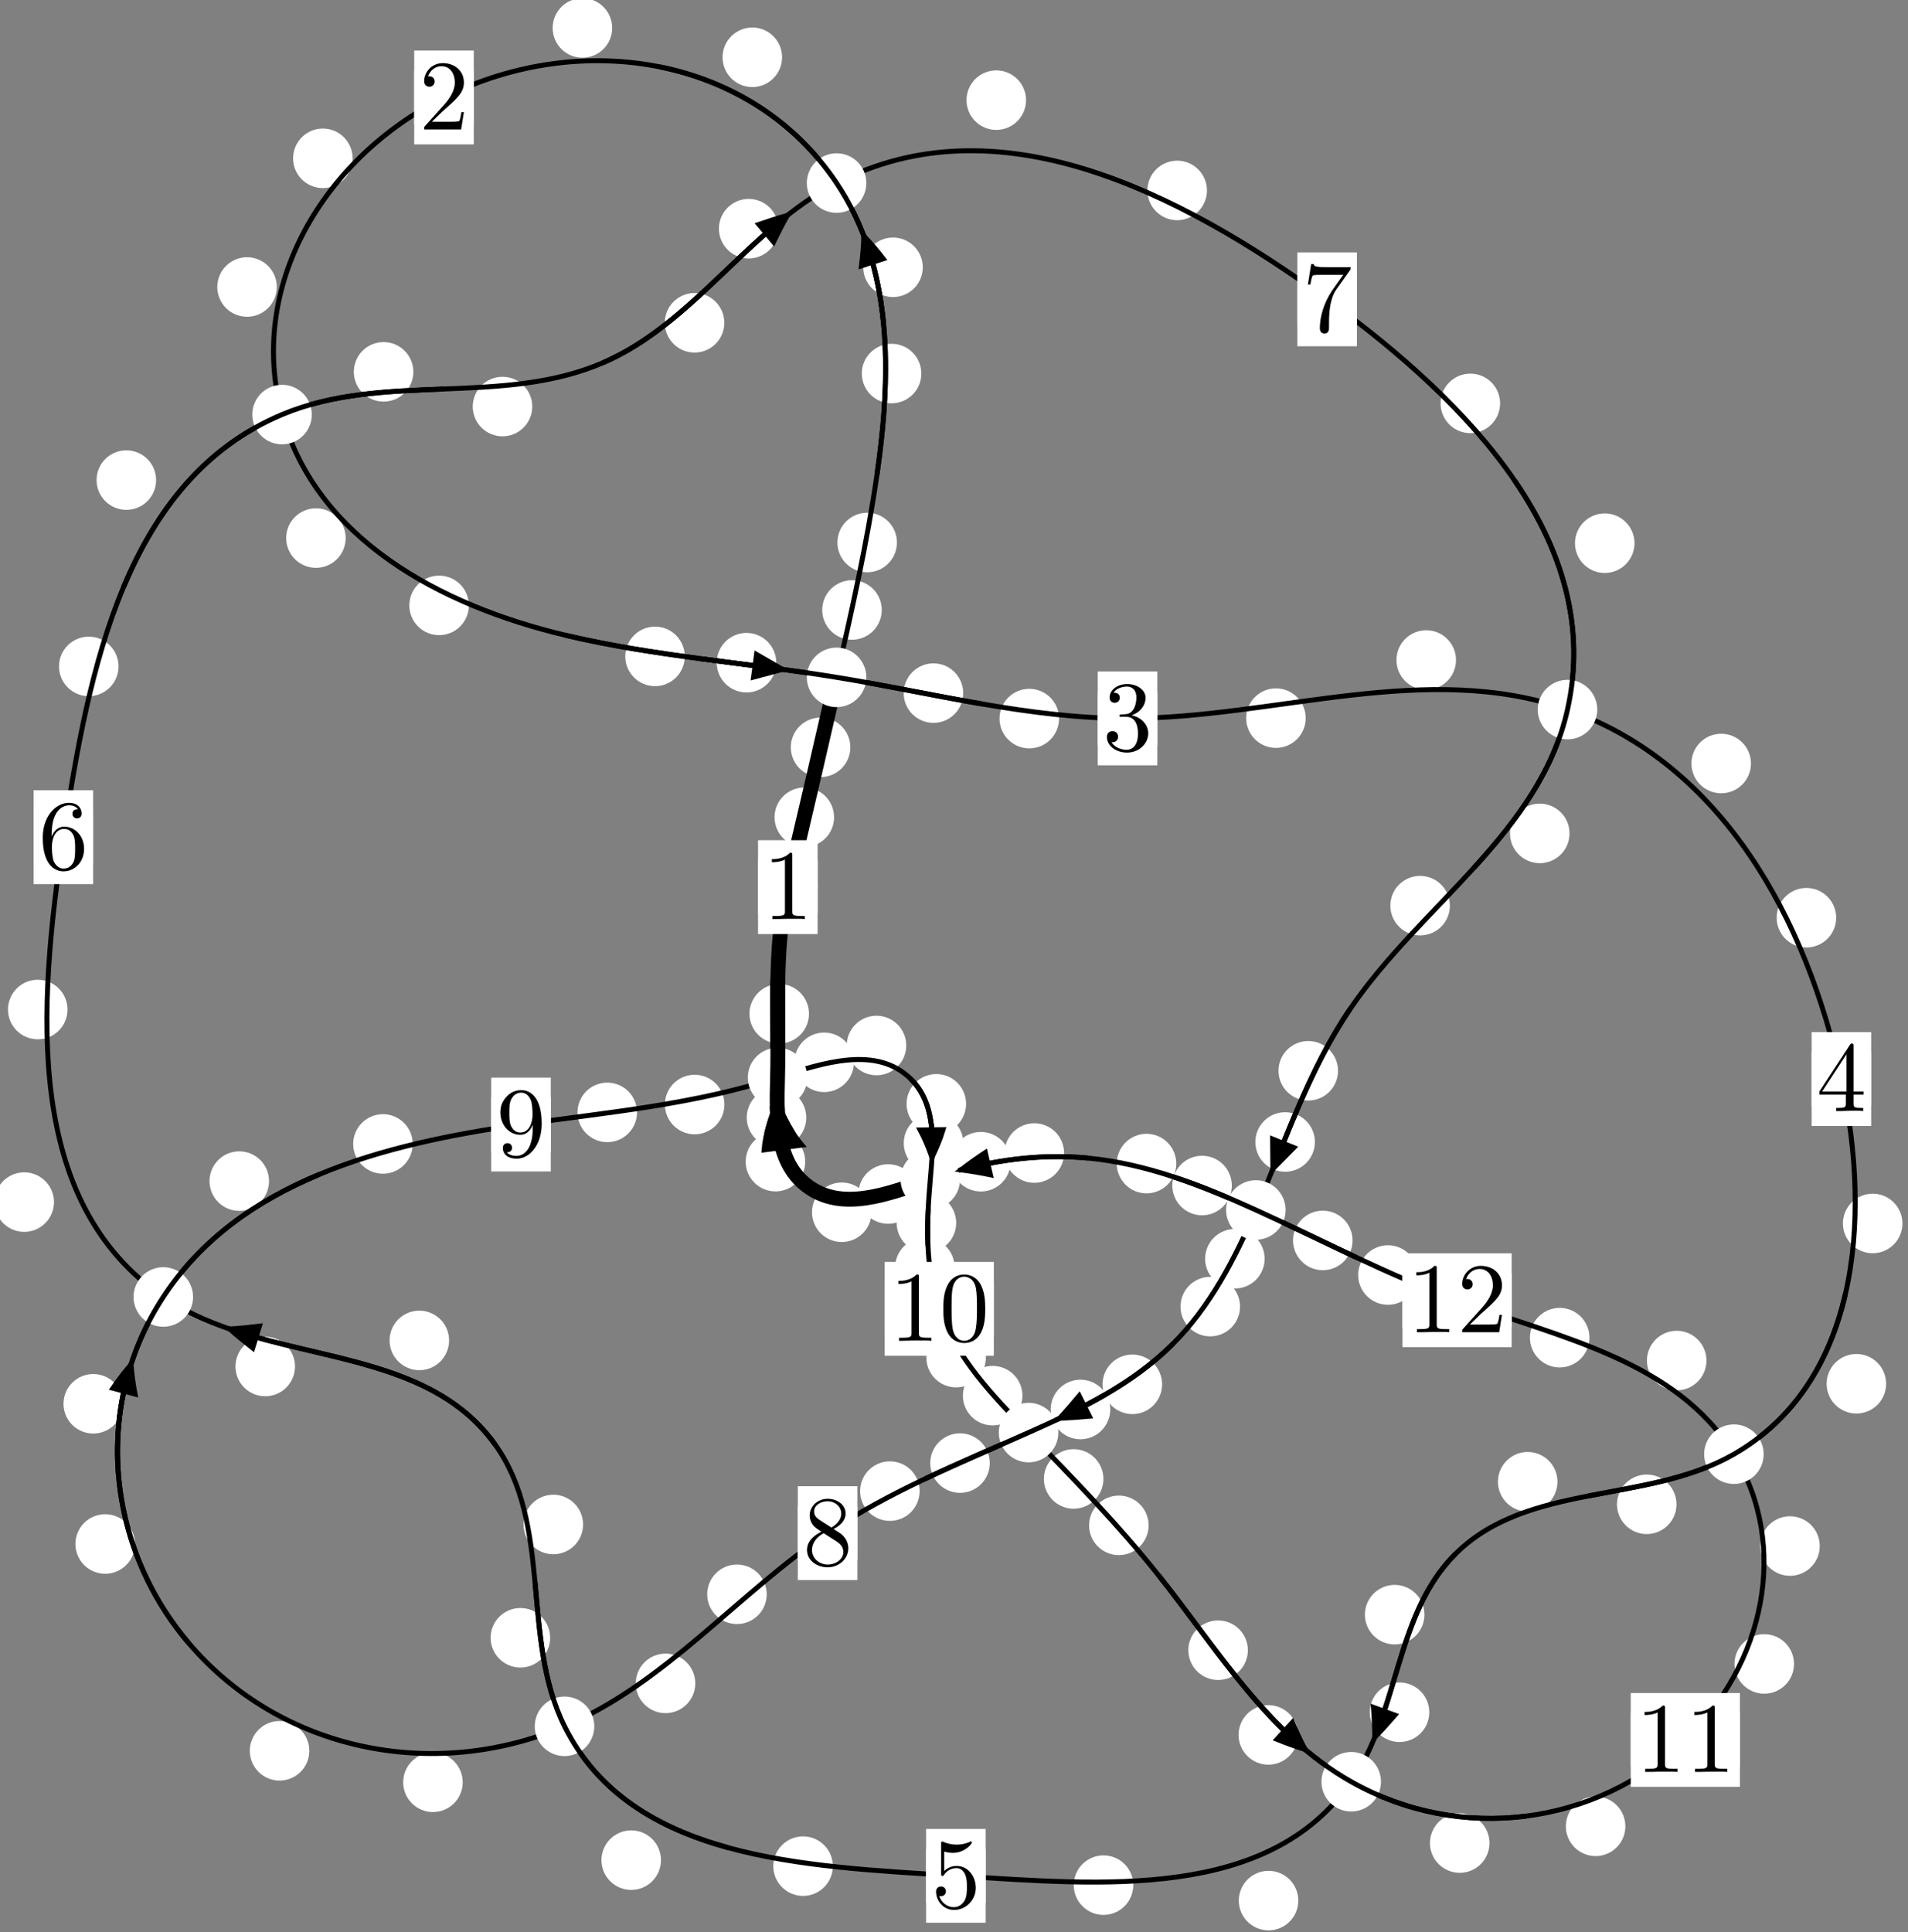 <?xml version="1.0"?>
<!-- Created by MetaPost 1.999 on 2021.07.06:0011 -->
<svg version="1.1" xmlns="http://www.w3.org/2000/svg" xmlns:xlink="http://www.w3.org/1999/xlink" width="191.58" height="193.974" viewBox="0 0 191.58 193.974">
<rect x="0" y="0" width="191.58" height="193.974" fill="#808080" stroke="none"/>
<!-- Original BoundingBox: -84.556885 -125.792709 107.022873 68.180939 -->
  <defs>
    <g transform="scale(0.01,0.01)" id="GLYPHcmr10_48">
      <path style="fill-rule: evenodd;" d="M460 -320C460 -400,455 -480,420 -554C374 -650,292 -666,250 -666C190 -666,117 -640,76 -547C44 -478,39 -400,39 -320C39 -245,43 -155,84 -79C127 2,200 22,249 22C303 22,379 1,423 -94C455 -163,460 -241,460 -320M249 -0C210 -0,151 -25,133 -121C122 -181,122 -273,122 -332C122 -396,122 -462,130 -516C149 -635,224 -644,249 -644C282 -644,348 -626,367 -527C377 -471,377 -395,377 -332C377 -257,377 -189,366 -125C351 -30,294 -0,249 -0"></path>
    </g>
    <g transform="scale(0.01,0.01)" id="GLYPHcmr10_49">
      <path style="fill-rule: evenodd;" d="M294 -640C294 -664,294 -666,271 -666C209 -602,121 -602,89 -602L89 -571C109 -571,168 -571,220 -597L220 -79C220 -43,217 -31,127 -31L95 -31L95 -0L257 -0L130 -3L217 -3L257 -3L297 -3L384 -3L419 -0L419 -31L387 -31C297 -31,294 -42,294 -79"></path>
    </g>
    <g transform="scale(0.01,0.01)" id="GLYPHcmr10_50">
      <path style="fill-rule: evenodd;" d="M127 -77L233 -180C389 -318,449 -372,449 -472C449 -586,359 -666,237 -666C124 -666,50 -574,50 -485C50 -429,100 -429,103 -429C120 -429,155 -441,155 -482C155 -508,137 -534,102 -534C94 -534,92 -534,89 -533C112 -598,166 -635,224 -635C315 -635,358 -554,358 -472C358 -392,308 -313,253 -251L61 -37C50 -26,50 -24,50 -0L421 -0L449 -174L424 -174C419 -144,412 -100,402 -85C395 -77,329 -77,307 -77"></path>
    </g>
    <g transform="scale(0.01,0.01)" id="GLYPHcmr10_51">
      <path style="fill-rule: evenodd;" d="M290 -352C372 -379,430 -449,430 -528C430 -610,342 -666,246 -666C145 -666,69 -606,69 -530C69 -497,91 -478,120 -478C151 -478,171 -500,171 -529C171 -579,124 -579,109 -579C140 -628,206 -641,242 -641C283 -641,338 -619,338 -529C338 -517,336 -459,310 -415C280 -367,246 -364,221 -363C213 -362,189 -360,182 -360C174 -359,167 -358,167 -348C167 -337,174 -337,191 -337L235 -337C317 -337,354 -269,354 -171C354 -35,285 -6,241 -6C198 -6,123 -23,88 -82C123 -77,154 -99,154 -137C154 -173,127 -193,98 -193C74 -193,42 -179,42 -135C42 -44,135 22,244 22C366 22,457 -69,457 -171C457 -253,394 -331,290 -352"></path>
    </g>
    <g transform="scale(0.01,0.01)" id="GLYPHcmr10_52">
      <path style="fill-rule: evenodd;" d="M294 -165L294 -78C294 -42,292 -31,218 -31L197 -31L197 -0L332 -0L238 -3L290 -3L332 -3L374 -3L427 -3L468 -0L468 -31L447 -31C373 -31,371 -42,371 -78L371 -165L471 -165L471 -196L371 -196L371 -651C371 -671,371 -677,355 -677C346 -677,343 -677,335 -665L28 -196L28 -165M300 -196L56 -196L300 -569"></path>
    </g>
    <g transform="scale(0.01,0.01)" id="GLYPHcmr10_53">
      <path style="fill-rule: evenodd;" d="M449 -201C449 -320,367 -420,259 -420C211 -420,168 -404,132 -369L132 -564C152 -558,185 -551,217 -551C340 -551,410 -642,410 -655C410 -661,407 -666,400 -666C399 -666,397 -666,392 -663C372 -654,323 -634,256 -634C216 -634,170 -641,123 -662C115 -665,113 -665,111 -665C101 -665,101 -657,101 -641L101 -345C101 -327,101 -319,115 -319C122 -319,124 -322,128 -328C139 -344,176 -398,257 -398C309 -398,334 -352,342 -334C358 -297,360 -258,360 -208C360 -173,360 -113,336 -71C312 -32,275 -6,229 -6C156 -6,99 -59,82 -118C85 -117,88 -116,99 -116C132 -116,149 -141,149 -165C149 -189,132 -214,99 -214C85 -214,50 -207,50 -161C50 -75,119 22,231 22C347 22,449 -74,449 -201"></path>
    </g>
    <g transform="scale(0.01,0.01)" id="GLYPHcmr10_54">
      <path style="fill-rule: evenodd;" d="M132 -328L132 -352C132 -605,256 -641,307 -641C331 -641,373 -635,395 -601C380 -601,340 -601,340 -556C340 -525,364 -510,386 -510C402 -510,432 -519,432 -558C432 -618,388 -666,305 -666C177 -666,42 -537,42 -316C42 -49,158 22,251 22C362 22,457 -72,457 -204C457 -331,368 -427,257 -427C189 -427,152 -376,132 -328M251 -6C188 -6,158 -66,152 -81C134 -128,134 -208,134 -226C134 -304,166 -404,256 -404C272 -404,318 -404,349 -342C367 -305,367 -254,367 -205C367 -157,367 -107,350 -71C320 -11,274 -6,251 -6"></path>
    </g>
    <g transform="scale(0.01,0.01)" id="GLYPHcmr10_55">
      <path style="fill-rule: evenodd;" d="M476 -609C485 -621,485 -623,485 -644L242 -644C120 -644,118 -657,114 -676L89 -676L56 -470L81 -470C84 -486,93 -549,106 -561C113 -567,191 -567,204 -567L411 -567C400 -551,321 -442,299 -409C209 -274,176 -135,176 -33C176 -23,176 22,222 22C268 22,268 -23,268 -33L268 -84C268 -139,271 -194,279 -248C283 -271,297 -357,341 -419"></path>
    </g>
    <g transform="scale(0.01,0.01)" id="GLYPHcmr10_56">
      <path style="fill-rule: evenodd;" d="M163 -457C117 -487,113 -521,113 -538C113 -599,178 -641,249 -641C322 -641,386 -589,386 -517C386 -460,347 -412,287 -377M309 -362C381 -399,430 -451,430 -517C430 -609,341 -666,250 -666C150 -666,69 -592,69 -499C69 -481,71 -436,113 -389C124 -377,161 -352,186 -335C128 -306,42 -250,42 -151C42 -45,144 22,249 22C362 22,457 -61,457 -168C457 -204,446 -249,408 -291C389 -312,373 -322,309 -362M209 -320L332 -242C360 -223,407 -193,407 -132C407 -58,332 -6,250 -6C164 -6,92 -68,92 -151C92 -209,124 -273,209 -320"></path>
    </g>
    <g transform="scale(0.01,0.01)" id="GLYPHcmr10_57">
      <path style="fill-rule: evenodd;" d="M367 -318L367 -286C367 -52,263 -6,205 -6C188 -6,134 -8,107 -42C151 -42,159 -71,159 -88C159 -119,135 -134,113 -134C97 -134,67 -125,67 -86C67 -19,121 22,206 22C335 22,457 -114,457 -329C457 -598,342 -666,253 -666C198 -666,149 -648,106 -603C65 -558,42 -516,42 -441C42 -316,130 -218,242 -218C303 -218,344 -260,367 -318M243 -241C227 -241,181 -241,150 -304C132 -341,132 -391,132 -440C132 -494,132 -541,153 -578C180 -628,218 -641,253 -641C299 -641,332 -607,349 -562C361 -530,365 -467,365 -421C365 -338,331 -241,243 -241"></path>
    </g>
  </defs>
  <path d="M83.749 82.045C83.749 81.253,83.435 80.492,82.874 79.932C82.314 79.372,81.553 79.057,80.761 79.057C79.968 79.057,79.208 79.372,78.647 79.932C78.087 80.492,77.772 81.253,77.772 82.045C77.772 82.838,78.087 83.598,78.647 84.159C79.208 84.719,79.968 85.034,80.761 85.034C81.553 85.034,82.314 84.719,82.874 84.159C83.435 83.598,83.749 82.838,83.749 82.045Z" style="fill: rgb(100%,100%,100%);stroke: none;"></path>
  <path d="M82.093 89.059C82.093 88.267,81.778 87.507,81.218 86.946C80.657 86.386,79.897 86.071,79.104 86.071C78.312 86.071,77.552 86.386,76.991 86.946C76.431 87.507,76.116 88.267,76.116 89.059C76.116 89.852,76.431 90.612,76.991 91.173C77.552 91.733,78.312 92.048,79.104 92.048C79.897 92.048,80.657 91.733,81.218 91.173C81.778 90.612,82.093 89.852,82.093 89.059Z" style="fill: rgb(100%,100%,100%);stroke: none;"></path>
  <path d="M88.536 61.237C88.536 60.444,88.221 59.684,87.661 59.123C87.1 58.563,86.34 58.248,85.547 58.248C84.755 58.248,83.995 58.563,83.434 59.123C82.874 59.684,82.559 60.444,82.559 61.237C82.559 62.029,82.874 62.789,83.434 63.35C83.995 63.91,84.755 64.225,85.547 64.225C86.34 64.225,87.1 63.91,87.661 63.35C88.221 62.789,88.536 62.029,88.536 61.237Z" style="fill: rgb(100%,100%,100%);stroke: none;"></path>
  <path d="M85.381 75.025C85.381 74.233,85.066 73.473,84.506 72.912C83.945 72.352,83.185 72.037,82.393 72.037C81.6 72.037,80.84 72.352,80.279 72.912C79.719 73.473,79.404 74.233,79.404 75.025C79.404 75.818,79.719 76.578,80.279 77.139C80.84 77.699,81.6 78.014,82.393 78.014C83.185 78.014,83.945 77.699,84.506 77.139C85.066 76.578,85.381 75.818,85.381 75.025Z" style="fill: rgb(100%,100%,100%);stroke: none;"></path>
  <path d="M92.51 37.502C92.51 36.709,92.195 35.949,91.634 35.388C91.074 34.828,90.314 34.513,89.521 34.513C88.728 34.513,87.968 34.828,87.408 35.388C86.847 35.949,86.532 36.709,86.532 37.502C86.532 38.294,86.847 39.054,87.408 39.615C87.968 40.175,88.728 40.49,89.521 40.49C90.314 40.49,91.074 40.175,91.634 39.615C92.195 39.054,92.51 38.294,92.51 37.502Z" style="fill: rgb(100%,100%,100%);stroke: none;"></path>
  <path d="M90.062 54.462C90.062 53.67,89.747 52.909,89.187 52.349C88.626 51.788,87.866 51.473,87.073 51.473C86.281 51.473,85.52 51.788,84.96 52.349C84.4 52.909,84.085 53.67,84.085 54.462C84.085 55.255,84.4 56.015,84.96 56.576C85.52 57.136,86.281 57.451,87.073 57.451C87.866 57.451,88.626 57.136,89.187 56.576C89.747 56.015,90.062 55.255,90.062 54.462Z" style="fill: rgb(100%,100%,100%);stroke: none;"></path>
  <path d="M78.528 5.752C78.528 4.959,78.213 4.199,77.653 3.639C77.092 3.078,76.332 2.763,75.54 2.763C74.747 2.763,73.987 3.078,73.426 3.639C72.866 4.199,72.551 4.959,72.551 5.752C72.551 6.545,72.866 7.305,73.426 7.865C73.987 8.426,74.747 8.741,75.54 8.741C76.332 8.741,77.092 8.426,77.653 7.865C78.213 7.305,78.528 6.545,78.528 5.752Z" style="fill: rgb(100%,100%,100%);stroke: none;"></path>
  <path d="M92.656 26.835C92.656 26.042,92.341 25.282,91.781 24.721C91.22 24.161,90.46 23.846,89.668 23.846C88.875 23.846,88.115 24.161,87.554 24.721C86.994 25.282,86.679 26.042,86.679 26.835C86.679 27.627,86.994 28.387,87.554 28.948C88.115 29.508,88.875 29.823,89.668 29.823C90.46 29.823,91.22 29.508,91.781 28.948C92.341 28.387,92.656 27.627,92.656 26.835Z" style="fill: rgb(100%,100%,100%);stroke: none;"></path>
  <path d="M35.407 15.894C35.407 15.102,35.092 14.341,34.531 13.781C33.971 13.221,33.211 12.906,32.418 12.906C31.625 12.906,30.865 13.221,30.305 13.781C29.744 14.341,29.429 15.102,29.429 15.894C29.429 16.687,29.744 17.447,30.305 18.008C30.865 18.568,31.625 18.883,32.418 18.883C33.211 18.883,33.971 18.568,34.531 18.008C35.092 17.447,35.407 16.687,35.407 15.894Z" style="fill: rgb(100%,100%,100%);stroke: none;"></path>
  <path d="M61.469 2.808C61.469 2.015,61.154 1.255,60.594 0.694C60.033 0.134,59.273 -0.181,58.48 -0.181C57.688 -0.181,56.927 0.134,56.367 0.694C55.806 1.255,55.491 2.015,55.491 2.808C55.491 3.6,55.806 4.361,56.367 4.921C56.927 5.482,57.688 5.797,58.48 5.797C59.273 5.797,60.033 5.482,60.594 4.921C61.154 4.361,61.469 3.6,61.469 2.808Z" style="fill: rgb(100%,100%,100%);stroke: none;"></path>
  <path d="M34.71 54.018C34.71 53.225,34.395 52.465,33.835 51.905C33.275 51.344,32.514 51.029,31.722 51.029C30.929 51.029,30.169 51.344,29.608 51.905C29.048 52.465,28.733 53.225,28.733 54.018C28.733 54.811,29.048 55.571,29.608 56.131C30.169 56.692,30.929 57.007,31.722 57.007C32.514 57.007,33.275 56.692,33.835 56.131C34.395 55.571,34.71 54.811,34.71 54.018Z" style="fill: rgb(100%,100%,100%);stroke: none;"></path>
  <path d="M27.795 28.812C27.795 28.02,27.48 27.26,26.919 26.699C26.359 26.139,25.599 25.824,24.806 25.824C24.013 25.824,23.253 26.139,22.693 26.699C22.132 27.26,21.817 28.02,21.817 28.812C21.817 29.605,22.132 30.365,22.693 30.926C23.253 31.486,24.013 31.801,24.806 31.801C25.599 31.801,26.359 31.486,26.919 30.926C27.48 30.365,27.795 29.605,27.795 28.812Z" style="fill: rgb(100%,100%,100%);stroke: none;"></path>
  <path d="M68.759 65.897C68.759 65.104,68.444 64.344,67.884 63.783C67.323 63.223,66.563 62.908,65.77 62.908C64.978 62.908,64.218 63.223,63.657 63.783C63.097 64.344,62.782 65.104,62.782 65.897C62.782 66.689,63.097 67.449,63.657 68.01C64.218 68.57,64.978 68.885,65.77 68.885C66.563 68.885,67.323 68.57,67.884 68.01C68.444 67.449,68.759 66.689,68.759 65.897Z" style="fill: rgb(100%,100%,100%);stroke: none;"></path>
  <path d="M47.078 60.777C47.078 59.984,46.763 59.224,46.203 58.663C45.642 58.103,44.882 57.788,44.089 57.788C43.297 57.788,42.537 58.103,41.976 58.663C41.416 59.224,41.101 59.984,41.101 60.777C41.101 61.569,41.416 62.33,41.976 62.89C42.537 63.45,43.297 63.765,44.089 63.765C44.882 63.765,45.642 63.45,46.203 62.89C46.763 62.33,47.078 61.569,47.078 60.777Z" style="fill: rgb(100%,100%,100%);stroke: none;"></path>
  <path d="M96.715 69.583C96.715 68.79,96.4 68.03,95.84 67.469C95.279 66.909,94.519 66.594,93.727 66.594C92.934 66.594,92.174 66.909,91.613 67.469C91.053 68.03,90.738 68.79,90.738 69.583C90.738 70.375,91.053 71.136,91.613 71.696C92.174 72.257,92.934 72.571,93.727 72.571C94.519 72.571,95.279 72.257,95.84 71.696C96.4 71.136,96.715 70.375,96.715 69.583Z" style="fill: rgb(100%,100%,100%);stroke: none;"></path>
  <path d="M77.944 66.528C77.944 65.735,77.629 64.975,77.068 64.415C76.508 63.854,75.748 63.539,74.955 63.539C74.162 63.539,73.402 63.854,72.842 64.415C72.281 64.975,71.966 65.735,71.966 66.528C71.966 67.321,72.281 68.081,72.842 68.641C73.402 69.202,74.162 69.517,74.955 69.517C75.748 69.517,76.508 69.202,77.068 68.641C77.629 68.081,77.944 67.321,77.944 66.528Z" style="fill: rgb(100%,100%,100%);stroke: none;"></path>
  <path d="M131.103 72.095C131.103 71.302,130.788 70.542,130.228 69.982C129.667 69.421,128.907 69.106,128.114 69.106C127.322 69.106,126.561 69.421,126.001 69.982C125.44 70.542,125.126 71.302,125.126 72.095C125.126 72.888,125.44 73.648,126.001 74.208C126.561 74.769,127.322 75.084,128.114 75.084C128.907 75.084,129.667 74.769,130.228 74.208C130.788 73.648,131.103 72.888,131.103 72.095Z" style="fill: rgb(100%,100%,100%);stroke: none;"></path>
  <path d="M106.338 72.141C106.338 71.349,106.023 70.589,105.462 70.028C104.902 69.468,104.142 69.153,103.349 69.153C102.556 69.153,101.796 69.468,101.236 70.028C100.675 70.589,100.36 71.349,100.36 72.141C100.36 72.934,100.675 73.694,101.236 74.255C101.796 74.815,102.556 75.13,103.349 75.13C104.142 75.13,104.902 74.815,105.462 74.255C106.023 73.694,106.338 72.934,106.338 72.141Z" style="fill: rgb(100%,100%,100%);stroke: none;"></path>
  <path d="M175.812 76.65C175.812 75.858,175.497 75.097,174.937 74.537C174.377 73.976,173.616 73.662,172.824 73.662C172.031 73.662,171.271 73.976,170.71 74.537C170.15 75.097,169.835 75.858,169.835 76.65C169.835 77.443,170.15 78.203,170.71 78.764C171.271 79.324,172.031 79.639,172.824 79.639C173.616 79.639,174.377 79.324,174.937 78.764C175.497 78.203,175.812 77.443,175.812 76.65Z" style="fill: rgb(100%,100%,100%);stroke: none;"></path>
  <path d="M146.195 66.259C146.195 65.467,145.88 64.707,145.319 64.146C144.759 63.586,143.999 63.271,143.206 63.271C142.413 63.271,141.653 63.586,141.093 64.146C140.532 64.707,140.217 65.467,140.217 66.259C140.217 67.052,140.532 67.812,141.093 68.373C141.653 68.933,142.413 69.248,143.206 69.248C143.999 69.248,144.759 68.933,145.319 68.373C145.88 67.812,146.195 67.052,146.195 66.259Z" style="fill: rgb(100%,100%,100%);stroke: none;"></path>
  <path d="M191.023 122.825C191.023 122.033,190.708 121.273,190.147 120.712C189.587 120.152,188.827 119.837,188.034 119.837C187.241 119.837,186.481 120.152,185.921 120.712C185.36 121.273,185.045 122.033,185.045 122.825C185.045 123.618,185.36 124.378,185.921 124.939C186.481 125.499,187.241 125.814,188.034 125.814C188.827 125.814,189.587 125.499,190.147 124.939C190.708 124.378,191.023 123.618,191.023 122.825Z" style="fill: rgb(100%,100%,100%);stroke: none;"></path>
  <path d="M184.369 92.13C184.369 91.338,184.054 90.578,183.493 90.017C182.933 89.457,182.173 89.142,181.38 89.142C180.587 89.142,179.827 89.457,179.267 90.017C178.706 90.578,178.391 91.338,178.391 92.13C178.391 92.923,178.706 93.683,179.267 94.244C179.827 94.804,180.587 95.119,181.38 95.119C182.173 95.119,182.933 94.804,183.493 94.244C184.054 93.683,184.369 92.923,184.369 92.13Z" style="fill: rgb(100%,100%,100%);stroke: none;"></path>
  <path d="M168.336 151.02C168.336 150.227,168.021 149.467,167.46 148.906C166.9 148.346,166.14 148.031,165.347 148.031C164.554 148.031,163.794 148.346,163.234 148.906C162.673 149.467,162.358 150.227,162.358 151.02C162.358 151.812,162.673 152.573,163.234 153.133C163.794 153.694,164.554 154.008,165.347 154.008C166.14 154.008,166.9 153.694,167.46 153.133C168.021 152.573,168.336 151.812,168.336 151.02Z" style="fill: rgb(100%,100%,100%);stroke: none;"></path>
  <path d="M189.386 138.918C189.386 138.125,189.071 137.365,188.511 136.805C187.95 136.244,187.19 135.929,186.398 135.929C185.605 135.929,184.845 136.244,184.284 136.805C183.724 137.365,183.409 138.125,183.409 138.918C183.409 139.711,183.724 140.471,184.284 141.031C184.845 141.592,185.605 141.907,186.398 141.907C187.19 141.907,187.95 141.592,188.511 141.031C189.071 140.471,189.386 139.711,189.386 138.918Z" style="fill: rgb(100%,100%,100%);stroke: none;"></path>
  <path d="M143.026 162.098C143.026 161.305,142.711 160.545,142.15 159.984C141.59 159.424,140.829 159.109,140.037 159.109C139.244 159.109,138.484 159.424,137.923 159.984C137.363 160.545,137.048 161.305,137.048 162.098C137.048 162.89,137.363 163.65,137.923 164.211C138.484 164.771,139.244 165.086,140.037 165.086C140.829 165.086,141.59 164.771,142.15 164.211C142.711 163.65,143.026 162.89,143.026 162.098Z" style="fill: rgb(100%,100%,100%);stroke: none;"></path>
  <path d="M156.383 148.754C156.383 147.961,156.068 147.201,155.507 146.64C154.947 146.08,154.186 145.765,153.394 145.765C152.601 145.765,151.841 146.08,151.28 146.64C150.72 147.201,150.405 147.961,150.405 148.754C150.405 149.546,150.72 150.306,151.28 150.867C151.841 151.427,152.601 151.742,153.394 151.742C154.186 151.742,154.947 151.427,155.507 150.867C156.068 150.306,156.383 149.546,156.383 148.754Z" style="fill: rgb(100%,100%,100%);stroke: none;"></path>
  <path d="M130.362 190.804C130.362 190.011,130.047 189.251,129.487 188.691C128.926 188.13,128.166 187.815,127.374 187.815C126.581 187.815,125.821 188.13,125.26 188.691C124.7 189.251,124.385 190.011,124.385 190.804C124.385 191.597,124.7 192.357,125.26 192.917C125.821 193.478,126.581 193.793,127.374 193.793C128.166 193.793,128.926 193.478,129.487 192.917C130.047 192.357,130.362 191.597,130.362 190.804Z" style="fill: rgb(100%,100%,100%);stroke: none;"></path>
  <path d="M143.512 171.896C143.512 171.104,143.197 170.344,142.636 169.783C142.076 169.223,141.316 168.908,140.523 168.908C139.73 168.908,138.97 169.223,138.41 169.783C137.849 170.344,137.534 171.104,137.534 171.896C137.534 172.689,137.849 173.449,138.41 174.01C138.97 174.57,139.73 174.885,140.523 174.885C141.316 174.885,142.076 174.57,142.636 174.01C143.197 173.449,143.512 172.689,143.512 171.896Z" style="fill: rgb(100%,100%,100%);stroke: none;"></path>
  <path d="M83.624 187.344C83.624 186.551,83.309 185.791,82.748 185.23C82.188 184.67,81.428 184.355,80.635 184.355C79.842 184.355,79.082 184.67,78.522 185.23C77.961 185.791,77.646 186.551,77.646 187.344C77.646 188.136,77.961 188.897,78.522 189.457C79.082 190.018,79.842 190.333,80.635 190.333C81.428 190.333,82.188 190.018,82.748 189.457C83.309 188.897,83.624 188.136,83.624 187.344Z" style="fill: rgb(100%,100%,100%);stroke: none;"></path>
  <path d="M113.791 189.252C113.791 188.459,113.476 187.699,112.915 187.139C112.355 186.578,111.595 186.263,110.802 186.263C110.009 186.263,109.249 186.578,108.689 187.139C108.128 187.699,107.813 188.459,107.813 189.252C107.813 190.045,108.128 190.805,108.689 191.365C109.249 191.926,110.009 192.241,110.802 192.241C111.595 192.241,112.355 191.926,112.915 191.365C113.476 190.805,113.791 190.045,113.791 189.252Z" style="fill: rgb(100%,100%,100%);stroke: none;"></path>
  <path d="M55.241 164.418C55.241 163.625,54.926 162.865,54.365 162.305C53.805 161.744,53.045 161.429,52.252 161.429C51.459 161.429,50.699 161.744,50.139 162.305C49.578 162.865,49.263 163.625,49.263 164.418C49.263 165.211,49.578 165.971,50.139 166.531C50.699 167.092,51.459 167.407,52.252 167.407C53.045 167.407,53.805 167.092,54.365 166.531C54.926 165.971,55.241 165.211,55.241 164.418Z" style="fill: rgb(100%,100%,100%);stroke: none;"></path>
  <path d="M66.369 186.742C66.369 185.949,66.054 185.189,65.494 184.628C64.933 184.068,64.173 183.753,63.38 183.753C62.588 183.753,61.827 184.068,61.267 184.628C60.706 185.189,60.391 185.949,60.391 186.742C60.391 187.534,60.706 188.295,61.267 188.855C61.827 189.416,62.588 189.731,63.38 189.731C64.173 189.731,64.933 189.416,65.494 188.855C66.054 188.295,66.369 187.534,66.369 186.742Z" style="fill: rgb(100%,100%,100%);stroke: none;"></path>
  <path d="M45.093 134.565C45.093 133.773,44.778 133.013,44.218 132.452C43.657 131.892,42.897 131.577,42.104 131.577C41.312 131.577,40.552 131.892,39.991 132.452C39.431 133.013,39.116 133.773,39.116 134.565C39.116 135.358,39.431 136.118,39.991 136.679C40.552 137.239,41.312 137.554,42.104 137.554C42.897 137.554,43.657 137.239,44.218 136.679C44.778 136.118,45.093 135.358,45.093 134.565Z" style="fill: rgb(100%,100%,100%);stroke: none;"></path>
  <path d="M58.547 153.046C58.547 152.253,58.232 151.493,57.671 150.932C57.111 150.372,56.351 150.057,55.558 150.057C54.765 150.057,54.005 150.372,53.445 150.932C52.884 151.493,52.569 152.253,52.569 153.046C52.569 153.838,52.884 154.598,53.445 155.159C54.005 155.719,54.765 156.034,55.558 156.034C56.351 156.034,57.111 155.719,57.671 155.159C58.232 154.598,58.547 153.838,58.547 153.046Z" style="fill: rgb(100%,100%,100%);stroke: none;"></path>
  <path d="M5.421 120.681C5.421 119.888,5.106 119.128,4.545 118.568C3.985 118.007,3.225 117.692,2.432 117.692C1.639 117.692,0.879 118.007,0.319 118.568C-0.242 119.128,-0.557 119.888,-0.557 120.681C-0.557 121.474,-0.242 122.234,0.319 122.794C0.879 123.355,1.639 123.67,2.432 123.67C3.225 123.67,3.985 123.355,4.545 122.794C5.106 122.234,5.421 121.474,5.421 120.681Z" style="fill: rgb(100%,100%,100%);stroke: none;"></path>
  <path d="M29.62 137.184C29.62 136.391,29.305 135.631,28.745 135.071C28.184 134.51,27.424 134.195,26.631 134.195C25.839 134.195,25.079 134.51,24.518 135.071C23.958 135.631,23.643 136.391,23.643 137.184C23.643 137.977,23.958 138.737,24.518 139.297C25.079 139.858,25.839 140.173,26.631 140.173C27.424 140.173,28.184 139.858,28.745 139.297C29.305 138.737,29.62 137.977,29.62 137.184Z" style="fill: rgb(100%,100%,100%);stroke: none;"></path>
  <path d="M11.903 66.902C11.903 66.109,11.588 65.349,11.028 64.789C10.467 64.228,9.707 63.913,8.914 63.913C8.122 63.913,7.361 64.228,6.801 64.789C6.24 65.349,5.926 66.109,5.926 66.902C5.926 67.695,6.24 68.455,6.801 69.015C7.361 69.576,8.122 69.891,8.914 69.891C9.707 69.891,10.467 69.576,11.028 69.015C11.588 68.455,11.903 67.695,11.903 66.902Z" style="fill: rgb(100%,100%,100%);stroke: none;"></path>
  <path d="M6.779 101.349C6.779 100.556,6.465 99.796,5.904 99.235C5.344 98.675,4.583 98.36,3.791 98.36C2.998 98.36,2.238 98.675,1.677 99.235C1.117 99.796,0.802 100.556,0.802 101.349C0.802 102.141,1.117 102.902,1.677 103.462C2.238 104.023,2.998 104.337,3.791 104.337C4.583 104.337,5.344 104.023,5.904 103.462C6.465 102.902,6.779 102.141,6.779 101.349Z" style="fill: rgb(100%,100%,100%);stroke: none;"></path>
  <path d="M41.505 37.331C41.505 36.538,41.19 35.778,40.629 35.217C40.069 34.657,39.308 34.342,38.516 34.342C37.723 34.342,36.963 34.657,36.402 35.217C35.842 35.778,35.527 36.538,35.527 37.331C35.527 38.123,35.842 38.884,36.402 39.444C36.963 40.005,37.723 40.319,38.516 40.319C39.308 40.319,40.069 40.005,40.629 39.444C41.19 38.884,41.505 38.123,41.505 37.331Z" style="fill: rgb(100%,100%,100%);stroke: none;"></path>
  <path d="M15.674 48.196C15.674 47.404,15.359 46.644,14.799 46.083C14.238 45.523,13.478 45.208,12.685 45.208C11.893 45.208,11.132 45.523,10.572 46.083C10.012 46.644,9.697 47.404,9.697 48.196C9.697 48.989,10.012 49.749,10.572 50.31C11.132 50.87,11.893 51.185,12.685 51.185C13.478 51.185,14.238 50.87,14.799 50.31C15.359 49.749,15.674 48.989,15.674 48.196Z" style="fill: rgb(100%,100%,100%);stroke: none;"></path>
  <path d="M72.729 32.406C72.729 31.613,72.414 30.853,71.853 30.293C71.293 29.732,70.533 29.417,69.74 29.417C68.947 29.417,68.187 29.732,67.627 30.293C67.066 30.853,66.751 31.613,66.751 32.406C66.751 33.199,67.066 33.959,67.627 34.519C68.187 35.08,68.947 35.395,69.74 35.395C70.533 35.395,71.293 35.08,71.853 34.519C72.414 33.959,72.729 33.199,72.729 32.406Z" style="fill: rgb(100%,100%,100%);stroke: none;"></path>
  <path d="M53.444 40.815C53.444 40.022,53.129 39.262,52.569 38.701C52.008 38.141,51.248 37.826,50.455 37.826C49.663 37.826,48.903 38.141,48.342 38.701C47.782 39.262,47.467 40.022,47.467 40.815C47.467 41.607,47.782 42.368,48.342 42.928C48.903 43.488,49.663 43.803,50.455 43.803C51.248 43.803,52.008 43.488,52.569 42.928C53.129 42.368,53.444 41.607,53.444 40.815Z" style="fill: rgb(100%,100%,100%);stroke: none;"></path>
  <path d="M103.024 10.054C103.024 9.261,102.709 8.501,102.148 7.941C101.588 7.38,100.828 7.065,100.035 7.065C99.242 7.065,98.482 7.38,97.922 7.941C97.361 8.501,97.046 9.261,97.046 10.054C97.046 10.847,97.361 11.607,97.922 12.167C98.482 12.728,99.242 13.043,100.035 13.043C100.828 13.043,101.588 12.728,102.148 12.167C102.709 11.607,103.024 10.847,103.024 10.054Z" style="fill: rgb(100%,100%,100%);stroke: none;"></path>
  <path d="M78.164 22.958C78.164 22.165,77.849 21.405,77.288 20.845C76.728 20.284,75.968 19.969,75.175 19.969C74.382 19.969,73.622 20.284,73.062 20.845C72.501 21.405,72.186 22.165,72.186 22.958C72.186 23.751,72.501 24.511,73.062 25.071C73.622 25.632,74.382 25.947,75.175 25.947C75.968 25.947,76.728 25.632,77.288 25.071C77.849 24.511,78.164 23.751,78.164 22.958Z" style="fill: rgb(100%,100%,100%);stroke: none;"></path>
  <path d="M150.624 40.496C150.624 39.704,150.309 38.943,149.748 38.383C149.188 37.822,148.428 37.508,147.635 37.508C146.842 37.508,146.082 37.822,145.522 38.383C144.961 38.943,144.646 39.704,144.646 40.496C144.646 41.289,144.961 42.049,145.522 42.61C146.082 43.17,146.842 43.485,147.635 43.485C148.428 43.485,149.188 43.17,149.748 42.61C150.309 42.049,150.624 41.289,150.624 40.496Z" style="fill: rgb(100%,100%,100%);stroke: none;"></path>
  <path d="M121.188 19.118C121.188 18.325,120.873 17.565,120.313 17.005C119.752 16.444,118.992 16.129,118.2 16.129C117.407 16.129,116.647 16.444,116.086 17.005C115.526 17.565,115.211 18.325,115.211 19.118C115.211 19.911,115.526 20.671,116.086 21.231C116.647 21.792,117.407 22.107,118.2 22.107C118.992 22.107,119.752 21.792,120.313 21.231C120.873 20.671,121.188 19.911,121.188 19.118Z" style="fill: rgb(100%,100%,100%);stroke: none;"></path>
  <path d="M157.595 83.668C157.595 82.875,157.28 82.115,156.719 81.555C156.159 80.994,155.399 80.679,154.606 80.679C153.813 80.679,153.053 80.994,152.493 81.555C151.932 82.115,151.617 82.875,151.617 83.668C151.617 84.461,151.932 85.221,152.493 85.781C153.053 86.342,153.813 86.657,154.606 86.657C155.399 86.657,156.159 86.342,156.719 85.781C157.28 85.221,157.595 84.461,157.595 83.668Z" style="fill: rgb(100%,100%,100%);stroke: none;"></path>
  <path d="M164.119 54.532C164.119 53.739,163.804 52.979,163.243 52.419C162.683 51.858,161.923 51.543,161.13 51.543C160.337 51.543,159.577 51.858,159.017 52.419C158.456 52.979,158.141 53.739,158.141 54.532C158.141 55.325,158.456 56.085,159.017 56.645C159.577 57.206,160.337 57.521,161.13 57.521C161.923 57.521,162.683 57.206,163.243 56.645C163.804 56.085,164.119 55.325,164.119 54.532Z" style="fill: rgb(100%,100%,100%);stroke: none;"></path>
  <path d="M134.35 107.498C134.35 106.705,134.035 105.945,133.474 105.384C132.914 104.824,132.154 104.509,131.361 104.509C130.568 104.509,129.808 104.824,129.248 105.384C128.687 105.945,128.372 106.705,128.372 107.498C128.372 108.29,128.687 109.05,129.248 109.611C129.808 110.171,130.568 110.486,131.361 110.486C132.154 110.486,132.914 110.171,133.474 109.611C134.035 109.05,134.35 108.29,134.35 107.498Z" style="fill: rgb(100%,100%,100%);stroke: none;"></path>
  <path d="M145.58 90.92C145.58 90.128,145.265 89.368,144.705 88.807C144.144 88.247,143.384 87.932,142.591 87.932C141.799 87.932,141.039 88.247,140.478 88.807C139.918 89.368,139.603 90.128,139.603 90.92C139.603 91.713,139.918 92.473,140.478 93.034C141.039 93.594,141.799 93.909,142.591 93.909C143.384 93.909,144.144 93.594,144.705 93.034C145.265 92.473,145.58 91.713,145.58 90.92Z" style="fill: rgb(100%,100%,100%);stroke: none;"></path>
  <path d="M126.981 126.368C126.981 125.575,126.666 124.815,126.106 124.255C125.545 123.694,124.785 123.379,123.992 123.379C123.2 123.379,122.44 123.694,121.879 124.255C121.319 124.815,121.004 125.575,121.004 126.368C121.004 127.161,121.319 127.921,121.879 128.481C122.44 129.042,123.2 129.357,123.992 129.357C124.785 129.357,125.545 129.042,126.106 128.481C126.666 127.921,126.981 127.161,126.981 126.368Z" style="fill: rgb(100%,100%,100%);stroke: none;"></path>
  <path d="M132.026 114.646C132.026 113.854,131.711 113.093,131.15 112.533C130.59 111.972,129.83 111.658,129.037 111.658C128.244 111.658,127.484 111.972,126.924 112.533C126.363 113.093,126.048 113.854,126.048 114.646C126.048 115.439,126.363 116.199,126.924 116.76C127.484 117.32,128.244 117.635,129.037 117.635C129.83 117.635,130.59 117.32,131.15 116.76C131.711 116.199,132.026 115.439,132.026 114.646Z" style="fill: rgb(100%,100%,100%);stroke: none;"></path>
  <path d="M116.686 138.975C116.686 138.182,116.371 137.422,115.811 136.861C115.25 136.301,114.49 135.986,113.697 135.986C112.905 135.986,112.145 136.301,111.584 136.861C111.024 137.422,110.709 138.182,110.709 138.975C110.709 139.767,111.024 140.527,111.584 141.088C112.145 141.648,112.905 141.963,113.697 141.963C114.49 141.963,115.25 141.648,115.811 141.088C116.371 140.527,116.686 139.767,116.686 138.975Z" style="fill: rgb(100%,100%,100%);stroke: none;"></path>
  <path d="M124.509 131.171C124.509 130.378,124.194 129.618,123.634 129.057C123.073 128.497,122.313 128.182,121.521 128.182C120.728 128.182,119.968 128.497,119.407 129.057C118.847 129.618,118.532 130.378,118.532 131.171C118.532 131.963,118.847 132.723,119.407 133.284C119.968 133.844,120.728 134.159,121.521 134.159C122.313 134.159,123.073 133.844,123.634 133.284C124.194 132.723,124.509 131.963,124.509 131.171Z" style="fill: rgb(100%,100%,100%);stroke: none;"></path>
  <path d="M99.382 146.882C99.382 146.089,99.067 145.329,98.506 144.769C97.946 144.208,97.186 143.893,96.393 143.893C95.6 143.893,94.84 144.208,94.28 144.769C93.719 145.329,93.404 146.089,93.404 146.882C93.404 147.675,93.719 148.435,94.28 148.995C94.84 149.556,95.6 149.871,96.393 149.871C97.186 149.871,97.946 149.556,98.506 148.995C99.067 148.435,99.382 147.675,99.382 146.882Z" style="fill: rgb(100%,100%,100%);stroke: none;"></path>
  <path d="M111.477 141.498C111.477 140.706,111.162 139.945,110.601 139.385C110.041 138.824,109.281 138.509,108.488 138.509C107.695 138.509,106.935 138.824,106.375 139.385C105.814 139.945,105.499 140.706,105.499 141.498C105.499 142.291,105.814 143.051,106.375 143.612C106.935 144.172,107.695 144.487,108.488 144.487C109.281 144.487,110.041 144.172,110.601 143.612C111.162 143.051,111.477 142.291,111.477 141.498Z" style="fill: rgb(100%,100%,100%);stroke: none;"></path>
  <path d="M76.986 160.053C76.986 159.26,76.671 158.5,76.111 157.939C75.55 157.379,74.79 157.064,73.997 157.064C73.205 157.064,72.445 157.379,71.884 157.939C71.324 158.5,71.009 159.26,71.009 160.053C71.009 160.845,71.324 161.605,71.884 162.166C72.445 162.726,73.205 163.041,73.997 163.041C74.79 163.041,75.55 162.726,76.111 162.166C76.671 161.605,76.986 160.845,76.986 160.053Z" style="fill: rgb(100%,100%,100%);stroke: none;"></path>
  <path d="M92.34 149.695C92.34 148.902,92.025 148.142,91.465 147.582C90.905 147.021,90.144 146.706,89.352 146.706C88.559 146.706,87.799 147.021,87.238 147.582C86.678 148.142,86.363 148.902,86.363 149.695C86.363 150.488,86.678 151.248,87.238 151.808C87.799 152.369,88.559 152.684,89.352 152.684C90.144 152.684,90.905 152.369,91.465 151.808C92.025 151.248,92.34 150.488,92.34 149.695Z" style="fill: rgb(100%,100%,100%);stroke: none;"></path>
  <path d="M46.461 178.925C46.461 178.132,46.146 177.372,45.585 176.812C45.025 176.251,44.265 175.936,43.472 175.936C42.679 175.936,41.919 176.251,41.359 176.812C40.798 177.372,40.483 178.132,40.483 178.925C40.483 179.718,40.798 180.478,41.359 181.038C41.919 181.599,42.679 181.914,43.472 181.914C44.265 181.914,45.025 181.599,45.585 181.038C46.146 180.478,46.461 179.718,46.461 178.925Z" style="fill: rgb(100%,100%,100%);stroke: none;"></path>
  <path d="M69.812 168.996C69.812 168.203,69.497 167.443,68.937 166.882C68.376 166.322,67.616 166.007,66.824 166.007C66.031 166.007,65.271 166.322,64.71 166.882C64.15 167.443,63.835 168.203,63.835 168.996C63.835 169.788,64.15 170.548,64.71 171.109C65.271 171.669,66.031 171.984,66.824 171.984C67.616 171.984,68.376 171.669,68.937 171.109C69.497 170.548,69.812 169.788,69.812 168.996Z" style="fill: rgb(100%,100%,100%);stroke: none;"></path>
  <path d="M13.549 155.004C13.549 154.211,13.234 153.451,12.673 152.89C12.113 152.33,11.353 152.015,10.56 152.015C9.767 152.015,9.007 152.33,8.447 152.89C7.886 153.451,7.571 154.211,7.571 155.004C7.571 155.796,7.886 156.556,8.447 157.117C9.007 157.677,9.767 157.992,10.56 157.992C11.353 157.992,12.113 157.677,12.673 157.117C13.234 156.556,13.549 155.796,13.549 155.004Z" style="fill: rgb(100%,100%,100%);stroke: none;"></path>
  <path d="M31.059 175.766C31.059 174.973,30.744 174.213,30.184 173.652C29.623 173.092,28.863 172.777,28.07 172.777C27.278 172.777,26.517 173.092,25.957 173.652C25.396 174.213,25.082 174.973,25.082 175.766C25.082 176.558,25.396 177.319,25.957 177.879C26.517 178.44,27.278 178.755,28.07 178.755C28.863 178.755,29.623 178.44,30.184 177.879C30.744 177.319,31.059 176.558,31.059 175.766Z" style="fill: rgb(100%,100%,100%);stroke: none;"></path>
  <path d="M27.013 118.572C27.013 117.78,26.698 117.02,26.138 116.459C25.577 115.899,24.817 115.584,24.024 115.584C23.232 115.584,22.472 115.899,21.911 116.459C21.351 117.02,21.036 117.78,21.036 118.572C21.036 119.365,21.351 120.125,21.911 120.686C22.472 121.246,23.232 121.561,24.024 121.561C24.817 121.561,25.577 121.246,26.138 120.686C26.698 120.125,27.013 119.365,27.013 118.572Z" style="fill: rgb(100%,100%,100%);stroke: none;"></path>
  <path d="M12.352 140.928C12.352 140.136,12.037 139.375,11.477 138.815C10.916 138.255,10.156 137.94,9.363 137.94C8.571 137.94,7.81 138.255,7.25 138.815C6.689 139.375,6.375 140.136,6.375 140.928C6.375 141.721,6.689 142.481,7.25 143.042C7.81 143.602,8.571 143.917,9.363 143.917C10.156 143.917,10.916 143.602,11.477 143.042C12.037 142.481,12.352 141.721,12.352 140.928Z" style="fill: rgb(100%,100%,100%);stroke: none;"></path>
  <path d="M63.964 111.674C63.964 110.881,63.649 110.121,63.089 109.56C62.528 109,61.768 108.685,60.975 108.685C60.183 108.685,59.422 109,58.862 109.56C58.301 110.121,57.986 110.881,57.986 111.674C57.986 112.466,58.301 113.227,58.862 113.787C59.422 114.348,60.183 114.662,60.975 114.662C61.768 114.662,62.528 114.348,63.089 113.787C63.649 113.227,63.964 112.466,63.964 111.674Z" style="fill: rgb(100%,100%,100%);stroke: none;"></path>
  <path d="M41.44 114.843C41.44 114.05,41.125 113.29,40.564 112.73C40.004 112.169,39.244 111.854,38.451 111.854C37.658 111.854,36.898 112.169,36.338 112.73C35.777 113.29,35.462 114.05,35.462 114.843C35.462 115.636,35.777 116.396,36.338 116.956C36.898 117.517,37.658 117.832,38.451 117.832C39.244 117.832,40.004 117.517,40.564 116.956C41.125 116.396,41.44 115.636,41.44 114.843Z" style="fill: rgb(100%,100%,100%);stroke: none;"></path>
  <path d="M85.744 106.647C85.744 105.854,85.429 105.094,84.868 104.534C84.308 103.973,83.548 103.658,82.755 103.658C81.962 103.658,81.202 103.973,80.642 104.534C80.081 105.094,79.766 105.854,79.766 106.647C79.766 107.44,80.081 108.2,80.642 108.76C81.202 109.321,81.962 109.636,82.755 109.636C83.548 109.636,84.308 109.321,84.868 108.76C85.429 108.2,85.744 107.44,85.744 106.647Z" style="fill: rgb(100%,100%,100%);stroke: none;"></path>
  <path d="M72.738 110.885C72.738 110.092,72.423 109.332,71.863 108.772C71.302 108.211,70.542 107.896,69.749 107.896C68.957 107.896,68.196 108.211,67.636 108.772C67.075 109.332,66.76 110.092,66.76 110.885C66.76 111.678,67.075 112.438,67.636 112.998C68.196 113.559,68.957 113.874,69.749 113.874C70.542 113.874,71.302 113.559,71.863 112.998C72.423 112.438,72.738 111.678,72.738 110.885Z" style="fill: rgb(100%,100%,100%);stroke: none;"></path>
  <path d="M97.005 110.814C97.005 110.022,96.69 109.262,96.13 108.701C95.569 108.141,94.809 107.826,94.016 107.826C93.224 107.826,92.464 108.141,91.903 108.701C91.343 109.262,91.028 110.022,91.028 110.814C91.028 111.607,91.343 112.367,91.903 112.928C92.464 113.488,93.224 113.803,94.016 113.803C94.809 113.803,95.569 113.488,96.13 112.928C96.69 112.367,97.005 111.607,97.005 110.814Z" style="fill: rgb(100%,100%,100%);stroke: none;"></path>
  <path d="M90.997 104.958C90.997 104.166,90.682 103.406,90.121 102.845C89.561 102.285,88.801 101.97,88.008 101.97C87.215 101.97,86.455 102.285,85.895 102.845C85.334 103.406,85.019 104.166,85.019 104.958C85.019 105.751,85.334 106.511,85.895 107.072C86.455 107.632,87.215 107.947,88.008 107.947C88.801 107.947,89.561 107.632,90.121 107.072C90.682 106.511,90.997 105.751,90.997 104.958Z" style="fill: rgb(100%,100%,100%);stroke: none;"></path>
  <path d="M96.01 122.77C96.01 121.978,95.695 121.218,95.134 120.657C94.574 120.097,93.813 119.782,93.021 119.782C92.228 119.782,91.468 120.097,90.907 120.657C90.347 121.218,90.032 121.978,90.032 122.77C90.032 123.563,90.347 124.323,90.907 124.884C91.468 125.444,92.228 125.759,93.021 125.759C93.813 125.759,94.574 125.444,95.134 124.884C95.695 124.323,96.01 123.563,96.01 122.77Z" style="fill: rgb(100%,100%,100%);stroke: none;"></path>
  <path d="M96.722 114.765C96.722 113.972,96.407 113.212,95.847 112.652C95.286 112.091,94.526 111.776,93.733 111.776C92.941 111.776,92.181 112.091,91.62 112.652C91.06 113.212,90.745 113.972,90.745 114.765C90.745 115.558,91.06 116.318,91.62 116.878C92.181 117.439,92.941 117.754,93.733 117.754C94.526 117.754,95.286 117.439,95.847 116.878C96.407 116.318,96.722 115.558,96.722 114.765Z" style="fill: rgb(100%,100%,100%);stroke: none;"></path>
  <path d="M98.993 136.293C98.993 135.5,98.678 134.74,98.118 134.179C97.557 133.619,96.797 133.304,96.005 133.304C95.212 133.304,94.452 133.619,93.891 134.179C93.331 134.74,93.016 135.5,93.016 136.293C93.016 137.085,93.331 137.845,93.891 138.406C94.452 138.966,95.212 139.281,96.005 139.281C96.797 139.281,97.557 138.966,98.118 138.406C98.678 137.845,98.993 137.085,98.993 136.293Z" style="fill: rgb(100%,100%,100%);stroke: none;"></path>
  <path d="M95.855 127.24C95.855 126.448,95.54 125.687,94.98 125.127C94.419 124.566,93.659 124.252,92.866 124.252C92.074 124.252,91.313 124.566,90.753 125.127C90.192 125.687,89.878 126.448,89.878 127.24C89.878 128.033,90.192 128.793,90.753 129.354C91.313 129.914,92.074 130.229,92.866 130.229C93.659 130.229,94.419 129.914,94.98 129.354C95.54 128.793,95.855 128.033,95.855 127.24Z" style="fill: rgb(100%,100%,100%);stroke: none;"></path>
  <path d="M110.794 148.473C110.794 147.68,110.479 146.92,109.918 146.36C109.358 145.799,108.598 145.484,107.805 145.484C107.012 145.484,106.252 145.799,105.692 146.36C105.131 146.92,104.816 147.68,104.816 148.473C104.816 149.266,105.131 150.026,105.692 150.586C106.252 151.147,107.012 151.462,107.805 151.462C108.598 151.462,109.358 151.147,109.918 150.586C110.479 150.026,110.794 149.266,110.794 148.473Z" style="fill: rgb(100%,100%,100%);stroke: none;"></path>
  <path d="M102.661 140.112C102.661 139.32,102.346 138.56,101.785 137.999C101.225 137.439,100.465 137.124,99.672 137.124C98.879 137.124,98.119 137.439,97.559 137.999C96.998 138.56,96.683 139.32,96.683 140.112C96.683 140.905,96.998 141.665,97.559 142.226C98.119 142.786,98.879 143.101,99.672 143.101C100.465 143.101,101.225 142.786,101.785 142.226C102.346 141.665,102.661 140.905,102.661 140.112Z" style="fill: rgb(100%,100%,100%);stroke: none;"></path>
  <path d="M125.297 165.667C125.297 164.874,124.982 164.114,124.422 163.553C123.861 162.993,123.101 162.678,122.308 162.678C121.516 162.678,120.756 162.993,120.195 163.553C119.635 164.114,119.32 164.874,119.32 165.667C119.32 166.459,119.635 167.22,120.195 167.78C120.756 168.34,121.516 168.655,122.308 168.655C123.101 168.655,123.861 168.34,124.422 167.78C124.982 167.22,125.297 166.459,125.297 165.667Z" style="fill: rgb(100%,100%,100%);stroke: none;"></path>
  <path d="M115.332 153.131C115.332 152.338,115.017 151.578,114.457 151.018C113.896 150.457,113.136 150.142,112.343 150.142C111.551 150.142,110.79 150.457,110.23 151.018C109.669 151.578,109.354 152.338,109.354 153.131C109.354 153.924,109.669 154.684,110.23 155.244C110.79 155.805,111.551 156.12,112.343 156.12C113.136 156.12,113.896 155.805,114.457 155.244C115.017 154.684,115.332 153.924,115.332 153.131Z" style="fill: rgb(100%,100%,100%);stroke: none;"></path>
  <path d="M149.556 185.025C149.556 184.233,149.241 183.473,148.681 182.912C148.12 182.352,147.36 182.037,146.568 182.037C145.775 182.037,145.015 182.352,144.454 182.912C143.894 183.473,143.579 184.233,143.579 185.025C143.579 185.818,143.894 186.578,144.454 187.139C145.015 187.699,145.775 188.014,146.568 188.014C147.36 188.014,148.12 187.699,148.681 187.139C149.241 186.578,149.556 185.818,149.556 185.025Z" style="fill: rgb(100%,100%,100%);stroke: none;"></path>
  <path d="M130.34 174.169C130.34 173.377,130.025 172.617,129.465 172.056C128.905 171.496,128.144 171.181,127.352 171.181C126.559 171.181,125.799 171.496,125.238 172.056C124.678 172.617,124.363 173.377,124.363 174.169C124.363 174.962,124.678 175.722,125.238 176.283C125.799 176.843,126.559 177.158,127.352 177.158C128.144 177.158,128.905 176.843,129.465 176.283C130.025 175.722,130.34 174.962,130.34 174.169Z" style="fill: rgb(100%,100%,100%);stroke: none;"></path>
  <path d="M180.135 167.044C180.135 166.252,179.82 165.492,179.26 164.931C178.699 164.371,177.939 164.056,177.146 164.056C176.354 164.056,175.593 164.371,175.033 164.931C174.473 165.492,174.158 166.252,174.158 167.044C174.158 167.837,174.473 168.597,175.033 169.158C175.593 169.718,176.354 170.033,177.146 170.033C177.939 170.033,178.699 169.718,179.26 169.158C179.82 168.597,180.135 167.837,180.135 167.044Z" style="fill: rgb(100%,100%,100%);stroke: none;"></path>
  <path d="M163.202 183.346C163.202 182.553,162.887 181.793,162.326 181.233C161.766 180.672,161.006 180.357,160.213 180.357C159.42 180.357,158.66 180.672,158.1 181.233C157.539 181.793,157.224 182.553,157.224 183.346C157.224 184.139,157.539 184.899,158.1 185.459C158.66 186.02,159.42 186.335,160.213 186.335C161.006 186.335,161.766 186.02,162.326 185.459C162.887 184.899,163.202 184.139,163.202 183.346Z" style="fill: rgb(100%,100%,100%);stroke: none;"></path>
  <path d="M171.345 136.588C171.345 135.795,171.03 135.035,170.469 134.475C169.909 133.914,169.149 133.599,168.356 133.599C167.563 133.599,166.803 133.914,166.243 134.475C165.682 135.035,165.367 135.795,165.367 136.588C165.367 137.381,165.682 138.141,166.243 138.701C166.803 139.262,167.563 139.577,168.356 139.577C169.149 139.577,169.909 139.262,170.469 138.701C171.03 138.141,171.345 137.381,171.345 136.588Z" style="fill: rgb(100%,100%,100%);stroke: none;"></path>
  <path d="M182.721 155.209C182.721 154.416,182.406 153.656,181.846 153.095C181.285 152.535,180.525 152.22,179.733 152.22C178.94 152.22,178.18 152.535,177.619 153.095C177.059 153.656,176.744 154.416,176.744 155.209C176.744 156.001,177.059 156.761,177.619 157.322C178.18 157.882,178.94 158.197,179.733 158.197C180.525 158.197,181.285 157.882,181.846 157.322C182.406 156.761,182.721 156.001,182.721 155.209Z" style="fill: rgb(100%,100%,100%);stroke: none;"></path>
  <path d="M142.351 128.002C142.351 127.209,142.036 126.449,141.475 125.888C140.915 125.328,140.155 125.013,139.362 125.013C138.569 125.013,137.809 125.328,137.249 125.888C136.688 126.449,136.373 127.209,136.373 128.002C136.373 128.794,136.688 129.555,137.249 130.115C137.809 130.676,138.569 130.99,139.362 130.99C140.155 130.99,140.915 130.676,141.475 130.115C142.036 129.555,142.351 128.794,142.351 128.002Z" style="fill: rgb(100%,100%,100%);stroke: none;"></path>
  <path d="M159.596 134.29C159.596 133.497,159.281 132.737,158.72 132.176C158.16 131.616,157.4 131.301,156.607 131.301C155.814 131.301,155.054 131.616,154.494 132.176C153.933 132.737,153.618 133.497,153.618 134.29C153.618 135.082,153.933 135.843,154.494 136.403C155.054 136.964,155.814 137.279,156.607 137.279C157.4 137.279,158.16 136.964,158.72 136.403C159.281 135.843,159.596 135.082,159.596 134.29Z" style="fill: rgb(100%,100%,100%);stroke: none;"></path>
  <path d="M123.687 119.015C123.687 118.223,123.372 117.462,122.811 116.902C122.251 116.342,121.491 116.027,120.698 116.027C119.905 116.027,119.145 116.342,118.585 116.902C118.024 117.462,117.709 118.223,117.709 119.015C117.709 119.808,118.024 120.568,118.585 121.129C119.145 121.689,119.905 122.004,120.698 122.004C121.491 122.004,122.251 121.689,122.811 121.129C123.372 120.568,123.687 119.808,123.687 119.015Z" style="fill: rgb(100%,100%,100%);stroke: none;"></path>
  <path d="M135.81 124.528C135.81 123.735,135.495 122.975,134.934 122.415C134.374 121.854,133.614 121.539,132.821 121.539C132.028 121.539,131.268 121.854,130.708 122.415C130.147 122.975,129.832 123.735,129.832 124.528C129.832 125.321,130.147 126.081,130.708 126.641C131.268 127.202,132.028 127.517,132.821 127.517C133.614 127.517,134.374 127.202,134.934 126.641C135.495 126.081,135.81 125.321,135.81 124.528Z" style="fill: rgb(100%,100%,100%);stroke: none;"></path>
  <path d="M106.842 115.754C106.842 114.961,106.527 114.201,105.966 113.64C105.406 113.08,104.645 112.765,103.853 112.765C103.06 112.765,102.3 113.08,101.739 113.64C101.179 114.201,100.864 114.961,100.864 115.754C100.864 116.546,101.179 117.307,101.739 117.867C102.3 118.428,103.06 118.743,103.853 118.743C104.645 118.743,105.406 118.428,105.966 117.867C106.527 117.307,106.842 116.546,106.842 115.754Z" style="fill: rgb(100%,100%,100%);stroke: none;"></path>
  <path d="M118.108 116.813C118.108 116.02,117.793 115.26,117.232 114.7C116.672 114.139,115.912 113.824,115.119 113.824C114.326 113.824,113.566 114.139,113.006 114.7C112.445 115.26,112.13 116.02,112.13 116.813C112.13 117.606,112.445 118.366,113.006 118.926C113.566 119.487,114.326 119.802,115.119 119.802C115.912 119.802,116.672 119.487,117.232 118.926C117.793 118.366,118.108 117.606,118.108 116.813Z" style="fill: rgb(100%,100%,100%);stroke: none;"></path>
  <path d="M92.167 119.869C92.167 119.076,91.852 118.316,91.291 117.755C90.731 117.195,89.971 116.88,89.178 116.88C88.385 116.88,87.625 117.195,87.065 117.755C86.504 118.316,86.189 119.076,86.189 119.869C86.189 120.661,86.504 121.422,87.065 121.982C87.625 122.542,88.385 122.857,89.178 122.857C89.971 122.857,90.731 122.542,91.291 121.982C91.852 121.422,92.167 120.661,92.167 119.869Z" style="fill: rgb(100%,100%,100%);stroke: none;"></path>
  <path d="M101.474 116.627C101.474 115.834,101.159 115.074,100.598 114.514C100.038 113.953,99.278 113.638,98.485 113.638C97.692 113.638,96.932 113.953,96.372 114.514C95.811 115.074,95.496 115.834,95.496 116.627C95.496 117.42,95.811 118.18,96.372 118.74C96.932 119.301,97.692 119.616,98.485 119.616C99.278 119.616,100.038 119.301,100.598 118.74C101.159 118.18,101.474 117.42,101.474 116.627Z" style="fill: rgb(100%,100%,100%);stroke: none;"></path>
  <path d="M80.851 116.618C80.851 115.826,80.536 115.065,79.975 114.505C79.415 113.944,78.655 113.629,77.862 113.629C77.069 113.629,76.309 113.944,75.749 114.505C75.188 115.065,74.873 115.826,74.873 116.618C74.873 117.411,75.188 118.171,75.749 118.732C76.309 119.292,77.069 119.607,77.862 119.607C78.655 119.607,79.415 119.292,79.975 118.732C80.536 118.171,80.851 117.411,80.851 116.618Z" style="fill: rgb(100%,100%,100%);stroke: none;"></path>
  <path d="M87.508 121.701C87.508 120.908,87.193 120.148,86.633 119.587C86.073 119.027,85.312 118.712,84.52 118.712C83.727 118.712,82.967 119.027,82.406 119.587C81.846 120.148,81.531 120.908,81.531 121.701C81.531 122.493,81.846 123.253,82.406 123.814C82.967 124.374,83.727 124.689,84.52 124.689C85.312 124.689,86.073 124.374,86.633 123.814C87.193 123.253,87.508 122.493,87.508 121.701Z" style="fill: rgb(100%,100%,100%);stroke: none;"></path>
  <path d="M81.229 101.774C81.229 100.981,80.914 100.221,80.354 99.661C79.794 99.1,79.033 98.785,78.241 98.785C77.448 98.785,76.688 99.1,76.127 99.661C75.567 100.221,75.252 100.981,75.252 101.774C75.252 102.567,75.567 103.327,76.127 103.887C76.688 104.448,77.448 104.763,78.241 104.763C79.033 104.763,79.794 104.448,80.354 103.887C80.914 103.327,81.229 102.567,81.229 101.774Z" style="fill: rgb(100%,100%,100%);stroke: none;"></path>
  <path d="M80.957 112.195C80.957 111.402,80.642 110.642,80.082 110.081C79.521 109.521,78.761 109.206,77.968 109.206C77.176 109.206,76.416 109.521,75.855 110.081C75.295 110.642,74.98 111.402,74.98 112.195C74.98 112.987,75.295 113.748,75.855 114.308C76.416 114.869,77.176 115.184,77.968 115.184C78.761 115.184,79.521 114.869,80.082 114.308C80.642 113.748,80.957 112.987,80.957 112.195Z" style="fill: rgb(100%,100%,100%);stroke: none;"></path>
  <path d="M79.104 89.059C80.761 82.045,82.393 75.025,84 68C85.547 61.237,87.073 54.462,88.064 47.594C89.521 37.502,89.668 26.835,84 18.377C75.54 5.752,58.48 2.808,44.581 9.787C32.418 15.894,24.806 28.812,28.32 41.62C31.722 54.018,44.089 60.777,56.848 63.79C65.77 65.897,74.955 66.528,84 68C93.727 69.583,103.349 72.141,113.215 72.123C128.114 72.095,143.206 66.259,157.39 71.236C172.824 76.65,181.38 92.13,184.891 108.328C188.034 122.825,186.398 138.918,174.099 145.988C165.347 151.02,153.394 148.754,146.11 156.031C140.037 162.098,140.523 171.896,135.673 178.87C127.374 190.804,110.802 189.252,95.979 188.314C80.635 187.344,63.38 186.742,56.683 173.307C52.252 164.418,55.558 153.046,49.638 144.914C42.104 134.565,26.631 137.184,16.396 130.204C2.432 120.681,3.791 101.349,6.364 84.047C8.914 66.902,12.685 48.196,28.32 41.62C38.516 37.331,50.455 40.815,60.601 36.391C69.74 32.406,75.175 22.958,84 18.377C100.035 10.054,118.2 19.118,133.255 30.052C147.635 40.496,161.13 54.532,157.39 71.236C154.606 83.668,142.591 90.92,135.534 101.338C131.361 107.498,129.037 114.646,126.1 121.472C123.992 126.368,121.521 131.171,117.742 134.94C113.697 138.975,108.488 141.498,103.277 143.818C96.393 146.882,89.352 149.695,83.1 153.912C73.997 160.053,66.824 168.996,56.683 173.307C43.472 178.925,28.07 175.766,18.862 164.848C10.56 155.004,9.363 140.928,16.396 130.204C24.024 118.572,38.451 114.843,52.313 112.892C60.975 111.674,69.749 110.885,78.074 108.172C82.755 106.647,88.008 104.958,91.43 108.294C94.016 110.814,93.733 114.765,93.41 118.395C93.021 122.77,92.866 127.24,94.308 131.398C96.005 136.293,99.672 140.112,103.277 143.818C107.805 148.473,112.343 153.131,116.385 158.215C122.308 165.667,127.352 174.169,135.673 178.87C146.568 185.025,160.213 183.346,169.222 174.673C177.146 167.044,179.733 155.209,174.099 145.988C168.356 136.588,156.607 134.29,146.301 130.532C139.362 128.002,132.821 124.528,126.1 121.472C120.698 119.015,115.119 116.813,109.205 116.257C103.853 115.754,98.485 116.627,93.41 118.395C89.178 119.869,84.52 121.701,81.018 119.027C77.862 116.618,77.968 112.195,78.074 108.172C78.241 101.774,77.631 95.3,79.104 89.059" style="stroke:rgb(0%,0%,0%); stroke-width: 0.498;stroke-linecap: round;stroke-linejoin: round;stroke-miterlimit: 10;fill: none;"></path>
  <path d="M79.104 89.059C80.761 82.045,82.393 75.025,84 68" style="stroke:rgb(0%,0%,0%); stroke-width: 1.494;stroke-linecap: round;stroke-linejoin: round;stroke-miterlimit: 10;fill: none;"></path>
  <path d="M93.41 118.395C89.178 119.869,84.52 121.701,81.018 119.027C77.862 116.618,77.968 112.195,78.074 108.172C78.241 101.774,77.631 95.3,79.104 89.059" style="stroke:rgb(0%,0%,0%); stroke-width: 1.494;stroke-linecap: round;stroke-linejoin: round;stroke-miterlimit: 10;fill: none;"></path>
  <path d="M86.989 68C86.989 67.207,86.674 66.447,86.113 65.887C85.553 65.326,84.793 65.011,84 65.011C83.207 65.011,82.447 65.326,81.887 65.887C81.326 66.447,81.011 67.207,81.011 68C81.011 68.793,81.326 69.553,81.887 70.113C82.447 70.674,83.207 70.989,84 70.989C84.793 70.989,85.553 70.674,86.113 70.113C86.674 69.553,86.989 68.793,86.989 68Z" style="fill: rgb(100%,100%,100%);stroke: none;"></path>
  <path d="M70.378 66.133C74.92 66.738,79.477 67.264,84 68C88.863 68.791,93.701 69.827,98.555 70.662" style="stroke:rgb(0%,0%,0%); stroke-width: 0.498;stroke-linecap: round;stroke-linejoin: round;stroke-miterlimit: 10;fill: none;"></path>
  <path d="M31.309 41.62C31.309 40.827,30.994 40.067,30.433 39.506C29.873 38.946,29.113 38.631,28.32 38.631C27.527 38.631,26.767 38.946,26.207 39.506C25.646 40.067,25.331 40.827,25.331 41.62C25.331 42.412,25.646 43.172,26.207 43.733C26.767 44.293,27.527 44.608,28.32 44.608C29.113 44.608,29.873 44.293,30.433 43.733C30.994 43.172,31.309 42.412,31.309 41.62Z" style="fill: rgb(100%,100%,100%);stroke: none;"></path>
  <path d="M12.435 58.87C15.651 51.229,20.503 44.908,28.32 41.62C33.418 39.475,38.952 39.274,44.479 39.056" style="stroke:rgb(0%,0%,0%); stroke-width: 0.498;stroke-linecap: round;stroke-linejoin: round;stroke-miterlimit: 10;fill: none;"></path>
  <path d="M160.379 71.236C160.379 70.443,160.064 69.683,159.503 69.122C158.943 68.562,158.183 68.247,157.39 68.247C156.597 68.247,155.837 68.562,155.277 69.122C154.716 69.683,154.401 70.443,154.401 71.236C154.401 72.028,154.716 72.788,155.277 73.349C155.837 73.909,156.597 74.224,157.39 74.224C158.183 74.224,158.943 73.909,159.503 73.349C160.064 72.788,160.379 72.028,160.379 71.236Z" style="fill: rgb(100%,100%,100%);stroke: none;"></path>
  <path d="M152.117 48.297C156.821 55.199,159.26 62.884,157.39 71.236C155.998 77.452,152.298 82.373,148.065 87.042" style="stroke:rgb(0%,0%,0%); stroke-width: 0.498;stroke-linecap: round;stroke-linejoin: round;stroke-miterlimit: 10;fill: none;"></path>
  <path d="M138.662 178.87C138.662 178.078,138.347 177.318,137.786 176.757C137.226 176.197,136.466 175.882,135.673 175.882C134.88 175.882,134.12 176.197,133.56 176.757C132.999 177.318,132.684 178.078,132.684 178.87C132.684 179.663,132.999 180.423,133.56 180.984C134.12 181.544,134.88 181.859,135.673 181.859C136.466 181.859,137.226 181.544,137.786 180.984C138.347 180.423,138.662 179.663,138.662 178.87Z" style="fill: rgb(100%,100%,100%);stroke: none;"></path>
  <path d="M125.13 169.574C128.171 173.219,131.512 176.52,135.673 178.87C141.12 181.948,147.255 183.067,153.155 182.332" style="stroke:rgb(0%,0%,0%); stroke-width: 0.498;stroke-linecap: round;stroke-linejoin: round;stroke-miterlimit: 10;fill: none;"></path>
  <path d="M19.385 130.204C19.385 129.411,19.07 128.651,18.51 128.091C17.949 127.53,17.189 127.215,16.396 127.215C15.604 127.215,14.843 127.53,14.283 128.091C13.723 128.651,13.408 129.411,13.408 130.204C13.408 130.997,13.723 131.757,14.283 132.317C14.843 132.878,15.604 133.193,16.396 133.193C17.189 133.193,17.949 132.878,18.51 132.317C19.07 131.757,19.385 130.997,19.385 130.204Z" style="fill: rgb(100%,100%,100%);stroke: none;"></path>
  <path d="M11.878 147.856C11.421 141.766,12.88 135.566,16.396 130.204C20.21 124.388,25.724 120.548,32.017 117.918" style="stroke:rgb(0%,0%,0%); stroke-width: 0.498;stroke-linecap: round;stroke-linejoin: round;stroke-miterlimit: 10;fill: none;"></path>
  <path d="M86.989 18.377C86.989 17.584,86.674 16.824,86.113 16.264C85.553 15.703,84.793 15.388,84 15.388C83.207 15.388,82.447 15.703,81.887 16.264C81.326 16.824,81.011 17.584,81.011 18.377C81.011 19.17,81.326 19.93,81.887 20.49C82.447 21.051,83.207 21.366,84 21.366C84.793 21.366,85.553 21.051,86.113 20.49C86.674 19.93,86.989 19.17,86.989 18.377Z" style="fill: rgb(100%,100%,100%);stroke: none;"></path>
  <path d="M88.704 32.372C88.214 27.387,86.834 22.606,84 18.377C79.77 12.065,73.39 8.172,66.33 6.73" style="stroke:rgb(0%,0%,0%); stroke-width: 0.498;stroke-linecap: round;stroke-linejoin: round;stroke-miterlimit: 10;fill: none;"></path>
  <path d="M129.088 121.472C129.088 120.679,128.773 119.919,128.213 119.358C127.652 118.798,126.892 118.483,126.1 118.483C125.307 118.483,124.547 118.798,123.986 119.358C123.426 119.919,123.111 120.679,123.111 121.472C123.111 122.264,123.426 123.024,123.986 123.585C124.547 124.145,125.307 124.46,126.1 124.46C126.892 124.46,127.652 124.145,128.213 123.585C128.773 123.024,129.088 122.264,129.088 121.472Z" style="fill: rgb(100%,100%,100%);stroke: none;"></path>
  <path d="M136.119 126.199C132.776 124.632,129.46 123,126.1 121.472C123.399 120.243,120.654 119.079,117.845 118.152" style="stroke:rgb(0%,0%,0%); stroke-width: 0.498;stroke-linecap: round;stroke-linejoin: round;stroke-miterlimit: 10;fill: none;"></path>
  <path d="M59.672 173.307C59.672 172.515,59.357 171.755,58.797 171.194C58.236 170.634,57.476 170.319,56.683 170.319C55.891 170.319,55.13 170.634,54.57 171.194C54.01 171.755,53.695 172.515,53.695 173.307C53.695 174.1,54.01 174.86,54.57 175.421C55.13 175.981,55.891 176.296,56.683 176.296C57.476 176.296,58.236 175.981,58.797 175.421C59.357 174.86,59.672 174.1,59.672 173.307Z" style="fill: rgb(100%,100%,100%);stroke: none;"></path>
  <path d="M73.088 185.485C66.02 183.534,60.032 180.025,56.683 173.307C54.468 168.863,54.186 163.797,53.719 158.827" style="stroke:rgb(0%,0%,0%); stroke-width: 0.498;stroke-linecap: round;stroke-linejoin: round;stroke-miterlimit: 10;fill: none;"></path>
  <path d="M81.062 108.172C81.062 107.38,80.747 106.62,80.187 106.059C79.626 105.499,78.866 105.184,78.074 105.184C77.281 105.184,76.521 105.499,75.96 106.059C75.4 106.62,75.085 107.38,75.085 108.172C75.085 108.965,75.4 109.725,75.96 110.286C76.521 110.846,77.281 111.161,78.074 111.161C78.866 111.161,79.626 110.846,80.187 110.286C80.747 109.725,81.062 108.965,81.062 108.172Z" style="fill: rgb(100%,100%,100%);stroke: none;"></path>
  <path d="M78.323 114.205C77.968 112.295,78.021 110.184,78.074 108.172C78.157 104.973,78.046 101.755,78.099 98.557" style="stroke:rgb(0%,0%,0%); stroke-width: 1.494;stroke-linecap: round;stroke-linejoin: round;stroke-miterlimit: 10;fill: none;"></path>
  <path d="M106.266 143.818C106.266 143.025,105.951 142.265,105.39 141.705C104.83 141.144,104.069 140.829,103.277 140.829C102.484 140.829,101.724 141.144,101.163 141.705C100.603 142.265,100.288 143.025,100.288 143.818C100.288 144.611,100.603 145.371,101.163 145.931C101.724 146.492,102.484 146.807,103.277 146.807C104.069 146.807,104.83 146.492,105.39 145.931C105.951 145.371,106.266 144.611,106.266 143.818Z" style="fill: rgb(100%,100%,100%);stroke: none;"></path>
  <path d="M110.947 140.022C108.488 141.447,105.882 142.658,103.277 143.818C99.835 145.35,96.354 146.819,92.951 148.433" style="stroke:rgb(0%,0%,0%); stroke-width: 0.498;stroke-linecap: round;stroke-linejoin: round;stroke-miterlimit: 10;fill: none;"></path>
  <path d="M177.088 145.988C177.088 145.195,176.773 144.435,176.212 143.875C175.652 143.314,174.892 142.999,174.099 142.999C173.306 142.999,172.546 143.314,171.986 143.875C171.425 144.435,171.11 145.195,171.11 145.988C171.11 146.781,171.425 147.541,171.986 148.101C172.546 148.662,173.306 148.977,174.099 148.977C174.892 148.977,175.652 148.662,176.212 148.101C176.773 147.541,177.088 146.781,177.088 145.988Z" style="fill: rgb(100%,100%,100%);stroke: none;"></path>
  <path d="M185.286 129.943C183.732 136.662,180.248 142.453,174.099 145.988C169.723 148.504,164.547 149.195,159.554 150.167" style="stroke:rgb(0%,0%,0%); stroke-width: 0.498;stroke-linecap: round;stroke-linejoin: round;stroke-miterlimit: 10;fill: none;"></path>
  <path d="M96.399 118.395C96.399 117.602,96.084 116.842,95.524 116.281C94.963 115.721,94.203 115.406,93.41 115.406C92.618 115.406,91.857 115.721,91.297 116.281C90.737 116.842,90.422 117.602,90.422 118.395C90.422 119.187,90.737 119.947,91.297 120.508C91.857 121.068,92.618 121.383,93.41 121.383C94.203 121.383,94.963 121.068,95.524 120.508C96.084 119.947,96.399 119.187,96.399 118.395Z" style="fill: rgb(100%,100%,100%);stroke: none;"></path>
  <path d="M93.511 112.928C93.723 114.685,93.572 116.58,93.41 118.395C93.216 120.582,93.08 122.794,93.172 124.978" style="stroke:rgb(0%,0%,0%); stroke-width: 0.498;stroke-linecap: round;stroke-linejoin: round;stroke-miterlimit: 10;fill: none;"></path>
  <path d="M81.018 119.027C78.493 117.1,78.056 113.884,78.036 110.615" style="stroke:rgb(0%,0%,0%); stroke-width: 0.498;stroke-linecap: round;stroke-linejoin: round;stroke-miterlimit: 10;fill: none;"></path>
  <path d="M80.516 114.957C79.482 113.743,78.708 112.208,78.036 110.615C77.384 112.216,76.846 113.849,76.719 115.438Z" style="stroke:rgb(0%,0%,0%); stroke-width: 0.498;fill: rgb(0%,0%,0%);"></path>
  <path d="M81.018 119.027C78.493 117.1,78.056 113.884,78.036 110.615" style="stroke:rgb(0%,0%,0%); stroke-width: 0.498;stroke-linecap: round;stroke-linejoin: round;stroke-miterlimit: 10;fill: none;"></path>
  <path d="M79.357 113.308C78.86 112.466,78.431 111.55,78.036 110.615C77.654 111.555,77.31 112.506,77.066 113.453Z" style="stroke:rgb(0%,0%,0%); stroke-width: 0.498;fill: rgb(0%,0%,0%);"></path>
  <path d="M88.064 47.594C89.23 39.52,89.557 31.078,86.739 23.694" style="stroke:rgb(0%,0%,0%); stroke-width: 0.498;stroke-linecap: round;stroke-linejoin: round;stroke-miterlimit: 10;fill: none;"></path>
  <path d="M88.685 25.978C88.074 25.185,87.427 24.422,86.739 23.694C86.711 24.695,86.629 25.692,86.5 26.685Z" style="stroke:rgb(0%,0%,0%); stroke-width: 0.498;fill: rgb(0%,0%,0%);"></path>
  <path d="M56.848 63.79C63.986 65.475,71.292 66.216,78.56 67.199" style="stroke:rgb(0%,0%,0%); stroke-width: 0.498;stroke-linecap: round;stroke-linejoin: round;stroke-miterlimit: 10;fill: none;"></path>
  <path d="M75.662 67.976C76.627 67.714,77.593 67.455,78.56 67.199C77.695 66.696,76.829 66.197,75.962 65.699Z" style="stroke:rgb(0%,0%,0%); stroke-width: 0.498;fill: rgb(0%,0%,0%);"></path>
  <path d="M146.11 156.031C141.251 160.884,140.591 168.126,138.038 174.4" style="stroke:rgb(0%,0%,0%); stroke-width: 0.498;stroke-linecap: round;stroke-linejoin: round;stroke-miterlimit: 10;fill: none;"></path>
  <path d="M137.904 171.403C137.98 172.404,138.032 173.403,138.038 174.4C138.738 173.691,139.408 172.947,140.062 172.186Z" style="stroke:rgb(0%,0%,0%); stroke-width: 0.498;fill: rgb(0%,0%,0%);"></path>
  <path d="M49.638 144.914C43.611 136.635,32.503 136.655,23.06 133.421" style="stroke:rgb(0%,0%,0%); stroke-width: 0.498;stroke-linecap: round;stroke-linejoin: round;stroke-miterlimit: 10;fill: none;"></path>
  <path d="M26.047 133.138C25.05 133.26,24.054 133.358,23.06 133.421C23.807 134.079,24.581 134.714,25.372 135.333Z" style="stroke:rgb(0%,0%,0%); stroke-width: 0.498;fill: rgb(0%,0%,0%);"></path>
  <path d="M60.601 36.391C67.912 33.203,72.853 26.519,79.055 21.627" style="stroke:rgb(0%,0%,0%); stroke-width: 0.498;stroke-linecap: round;stroke-linejoin: round;stroke-miterlimit: 10;fill: none;"></path>
  <path d="M77.671 24.288C78.11 23.387,78.568 22.498,79.055 21.627C78.095 21.898,77.142 22.203,76.194 22.53Z" style="stroke:rgb(0%,0%,0%); stroke-width: 0.498;fill: rgb(0%,0%,0%);"></path>
  <path d="M135.534 101.338C132.196 106.266,130.04 111.826,127.808 117.348" style="stroke:rgb(0%,0%,0%); stroke-width: 0.498;stroke-linecap: round;stroke-linejoin: round;stroke-miterlimit: 10;fill: none;"></path>
  <path d="M127.782 114.348C127.789 115.348,127.8 116.348,127.808 117.348C128.509 116.635,129.209 115.92,129.911 115.208Z" style="stroke:rgb(0%,0%,0%); stroke-width: 0.498;fill: rgb(0%,0%,0%);"></path>
  <path d="M117.742 134.94C114.506 138.168,110.525 140.428,106.394 142.391" style="stroke:rgb(0%,0%,0%); stroke-width: 0.498;stroke-linecap: round;stroke-linejoin: round;stroke-miterlimit: 10;fill: none;"></path>
  <path d="M108.362 140.127C107.724 140.895,107.065 141.648,106.394 142.391C107.394 142.34,108.392 142.273,109.387 142.182Z" style="stroke:rgb(0%,0%,0%); stroke-width: 0.498;fill: rgb(0%,0%,0%);"></path>
  <path d="M18.862 164.848C12.22 156.972,10.126 146.389,13.155 136.98" style="stroke:rgb(0%,0%,0%); stroke-width: 0.498;stroke-linecap: round;stroke-linejoin: round;stroke-miterlimit: 10;fill: none;"></path>
  <path d="M13.558 139.953C13.372 138.973,13.237 137.981,13.155 136.98C12.505 137.746,11.899 138.543,11.338 139.367Z" style="stroke:rgb(0%,0%,0%); stroke-width: 0.498;fill: rgb(0%,0%,0%);"></path>
  <path d="M91.43 108.294C93.499 110.31,93.732 113.242,93.577 116.192" style="stroke:rgb(0%,0%,0%); stroke-width: 0.498;stroke-linecap: round;stroke-linejoin: round;stroke-miterlimit: 10;fill: none;"></path>
  <path d="M92.395 113.435C92.857 114.297,93.238 115.235,93.577 116.192C94.014 115.276,94.408 114.344,94.691 113.407Z" style="stroke:rgb(0%,0%,0%); stroke-width: 0.498;fill: rgb(0%,0%,0%);"></path>
  <path d="M116.385 158.215C121.124 164.176,125.299 170.81,131.04 175.632" style="stroke:rgb(0%,0%,0%); stroke-width: 0.498;stroke-linecap: round;stroke-linejoin: round;stroke-miterlimit: 10;fill: none;"></path>
  <path d="M128.218 174.615C129.147 174.99,130.087 175.331,131.04 175.632C130.579 174.745,130.156 173.839,129.764 172.918Z" style="stroke:rgb(0%,0%,0%); stroke-width: 0.498;fill: rgb(0%,0%,0%);"></path>
  <path d="M109.205 116.257C104.923 115.854,100.631 116.333,96.488 117.445" style="stroke:rgb(0%,0%,0%); stroke-width: 0.498;stroke-linecap: round;stroke-linejoin: round;stroke-miterlimit: 10;fill: none;"></path>
  <path d="M98.932 115.705C98.097 116.254,97.282 116.835,96.488 117.445C97.481 117.575,98.468 117.741,99.446 117.943Z" style="stroke:rgb(0%,0%,0%); stroke-width: 0.498;fill: rgb(0%,0%,0%);"></path>
  <path d="M76.114 91.77L82.095 91.77L82.095 84.349L76.114 84.349Z" style="fill: rgb(100%,100%,100%);stroke: none;"></path>
  <path d="M76.114 93.77L82.095 93.77L82.095 86.349L76.114 86.349Z" style="fill: rgb(100%,100%,100%);stroke: none;"></path>
  <g transform="translate(76.614 92.27)" style="fill: rgb(0%,0%,0%);">
    <use xlink:href="#GLYPHcmr10_49"></use>
  </g>
  <path d="M41.59 12.497L47.572 12.497L47.572 5.077L41.59 5.077Z" style="fill: rgb(100%,100%,100%);stroke: none;"></path>
  <path d="M41.59 14.497L47.572 14.497L47.572 7.077L41.59 7.077Z" style="fill: rgb(100%,100%,100%);stroke: none;"></path>
  <g transform="translate(42.09 12.997)" style="fill: rgb(0%,0%,0%);">
    <use xlink:href="#GLYPHcmr10_50"></use>
  </g>
  <path d="M110.224 74.833L116.206 74.833L116.206 67.413L110.224 67.413Z" style="fill: rgb(100%,100%,100%);stroke: none;"></path>
  <path d="M110.224 76.833L116.206 76.833L116.206 69.413L110.224 69.413Z" style="fill: rgb(100%,100%,100%);stroke: none;"></path>
  <g transform="translate(110.724 75.333)" style="fill: rgb(0%,0%,0%);">
    <use xlink:href="#GLYPHcmr10_51"></use>
  </g>
  <path d="M181.901 111.038L187.882 111.038L187.882 103.618L181.901 103.618Z" style="fill: rgb(100%,100%,100%);stroke: none;"></path>
  <path d="M181.901 113.038L187.882 113.038L187.882 105.618L181.901 105.618Z" style="fill: rgb(100%,100%,100%);stroke: none;"></path>
  <g transform="translate(182.401 111.538)" style="fill: rgb(0%,0%,0%);">
    <use xlink:href="#GLYPHcmr10_52"></use>
  </g>
  <path d="M92.988 191.024L98.969 191.024L98.969 183.604L92.988 183.604Z" style="fill: rgb(100%,100%,100%);stroke: none;"></path>
  <path d="M92.988 193.024L98.969 193.024L98.969 185.604L92.988 185.604Z" style="fill: rgb(100%,100%,100%);stroke: none;"></path>
  <g transform="translate(93.488 191.524)" style="fill: rgb(0%,0%,0%);">
    <use xlink:href="#GLYPHcmr10_53"></use>
  </g>
  <path d="M3.373 86.758L9.355 86.758L9.355 79.337L3.373 79.337Z" style="fill: rgb(100%,100%,100%);stroke: none;"></path>
  <path d="M3.373 88.758L9.355 88.758L9.355 81.337L3.373 81.337Z" style="fill: rgb(100%,100%,100%);stroke: none;"></path>
  <g transform="translate(3.873 87.258)" style="fill: rgb(0%,0%,0%);">
    <use xlink:href="#GLYPHcmr10_54"></use>
  </g>
  <path d="M130.264 32.762L136.245 32.762L136.245 25.342L130.264 25.342Z" style="fill: rgb(100%,100%,100%);stroke: none;"></path>
  <path d="M130.264 34.762L136.245 34.762L136.245 27.342L130.264 27.342Z" style="fill: rgb(100%,100%,100%);stroke: none;"></path>
  <g transform="translate(130.764 33.262)" style="fill: rgb(0%,0%,0%);">
    <use xlink:href="#GLYPHcmr10_55"></use>
  </g>
  <path d="M80.109 156.622L86.091 156.622L86.091 149.202L80.109 149.202Z" style="fill: rgb(100%,100%,100%);stroke: none;"></path>
  <path d="M80.109 158.622L86.091 158.622L86.091 151.202L80.109 151.202Z" style="fill: rgb(100%,100%,100%);stroke: none;"></path>
  <g transform="translate(80.609 157.122)" style="fill: rgb(0%,0%,0%);">
    <use xlink:href="#GLYPHcmr10_56"></use>
  </g>
  <path d="M49.323 115.603L55.304 115.603L55.304 108.182L49.323 108.182Z" style="fill: rgb(100%,100%,100%);stroke: none;"></path>
  <path d="M49.323 117.603L55.304 117.603L55.304 110.182L49.323 110.182Z" style="fill: rgb(100%,100%,100%);stroke: none;"></path>
  <g transform="translate(49.823 116.103)" style="fill: rgb(0%,0%,0%);">
    <use xlink:href="#GLYPHcmr10_57"></use>
  </g>
  <path d="M88.826 134.108L99.789 134.108L99.789 126.687L88.826 126.687Z" style="fill: rgb(100%,100%,100%);stroke: none;"></path>
  <path d="M88.826 136.108L99.789 136.108L99.789 128.687L88.826 128.687Z" style="fill: rgb(100%,100%,100%);stroke: none;"></path>
  <g transform="translate(89.326 134.608)" style="fill: rgb(0%,0%,0%);">
    <use xlink:href="#GLYPHcmr10_49"></use>
    <use xlink:href="#GLYPHcmr10_48" x="5"></use>
  </g>
  <path d="M163.741 177.383L174.703 177.383L174.703 169.963L163.741 169.963Z" style="fill: rgb(100%,100%,100%);stroke: none;"></path>
  <path d="M163.741 179.383L174.703 179.383L174.703 171.963L163.741 171.963Z" style="fill: rgb(100%,100%,100%);stroke: none;"></path>
  <g transform="translate(164.241 177.883)" style="fill: rgb(0%,0%,0%);">
    <use xlink:href="#GLYPHcmr10_49"></use>
    <use xlink:href="#GLYPHcmr10_49" x="5"></use>
  </g>
  <path d="M140.82 133.242L151.783 133.242L151.783 125.822L140.82 125.822Z" style="fill: rgb(100%,100%,100%);stroke: none;"></path>
  <path d="M140.82 135.242L151.783 135.242L151.783 127.822L140.82 127.822Z" style="fill: rgb(100%,100%,100%);stroke: none;"></path>
  <g transform="translate(141.32 133.742)" style="fill: rgb(0%,0%,0%);">
    <use xlink:href="#GLYPHcmr10_49"></use>
    <use xlink:href="#GLYPHcmr10_50" x="5"></use>
  </g>
</svg>
